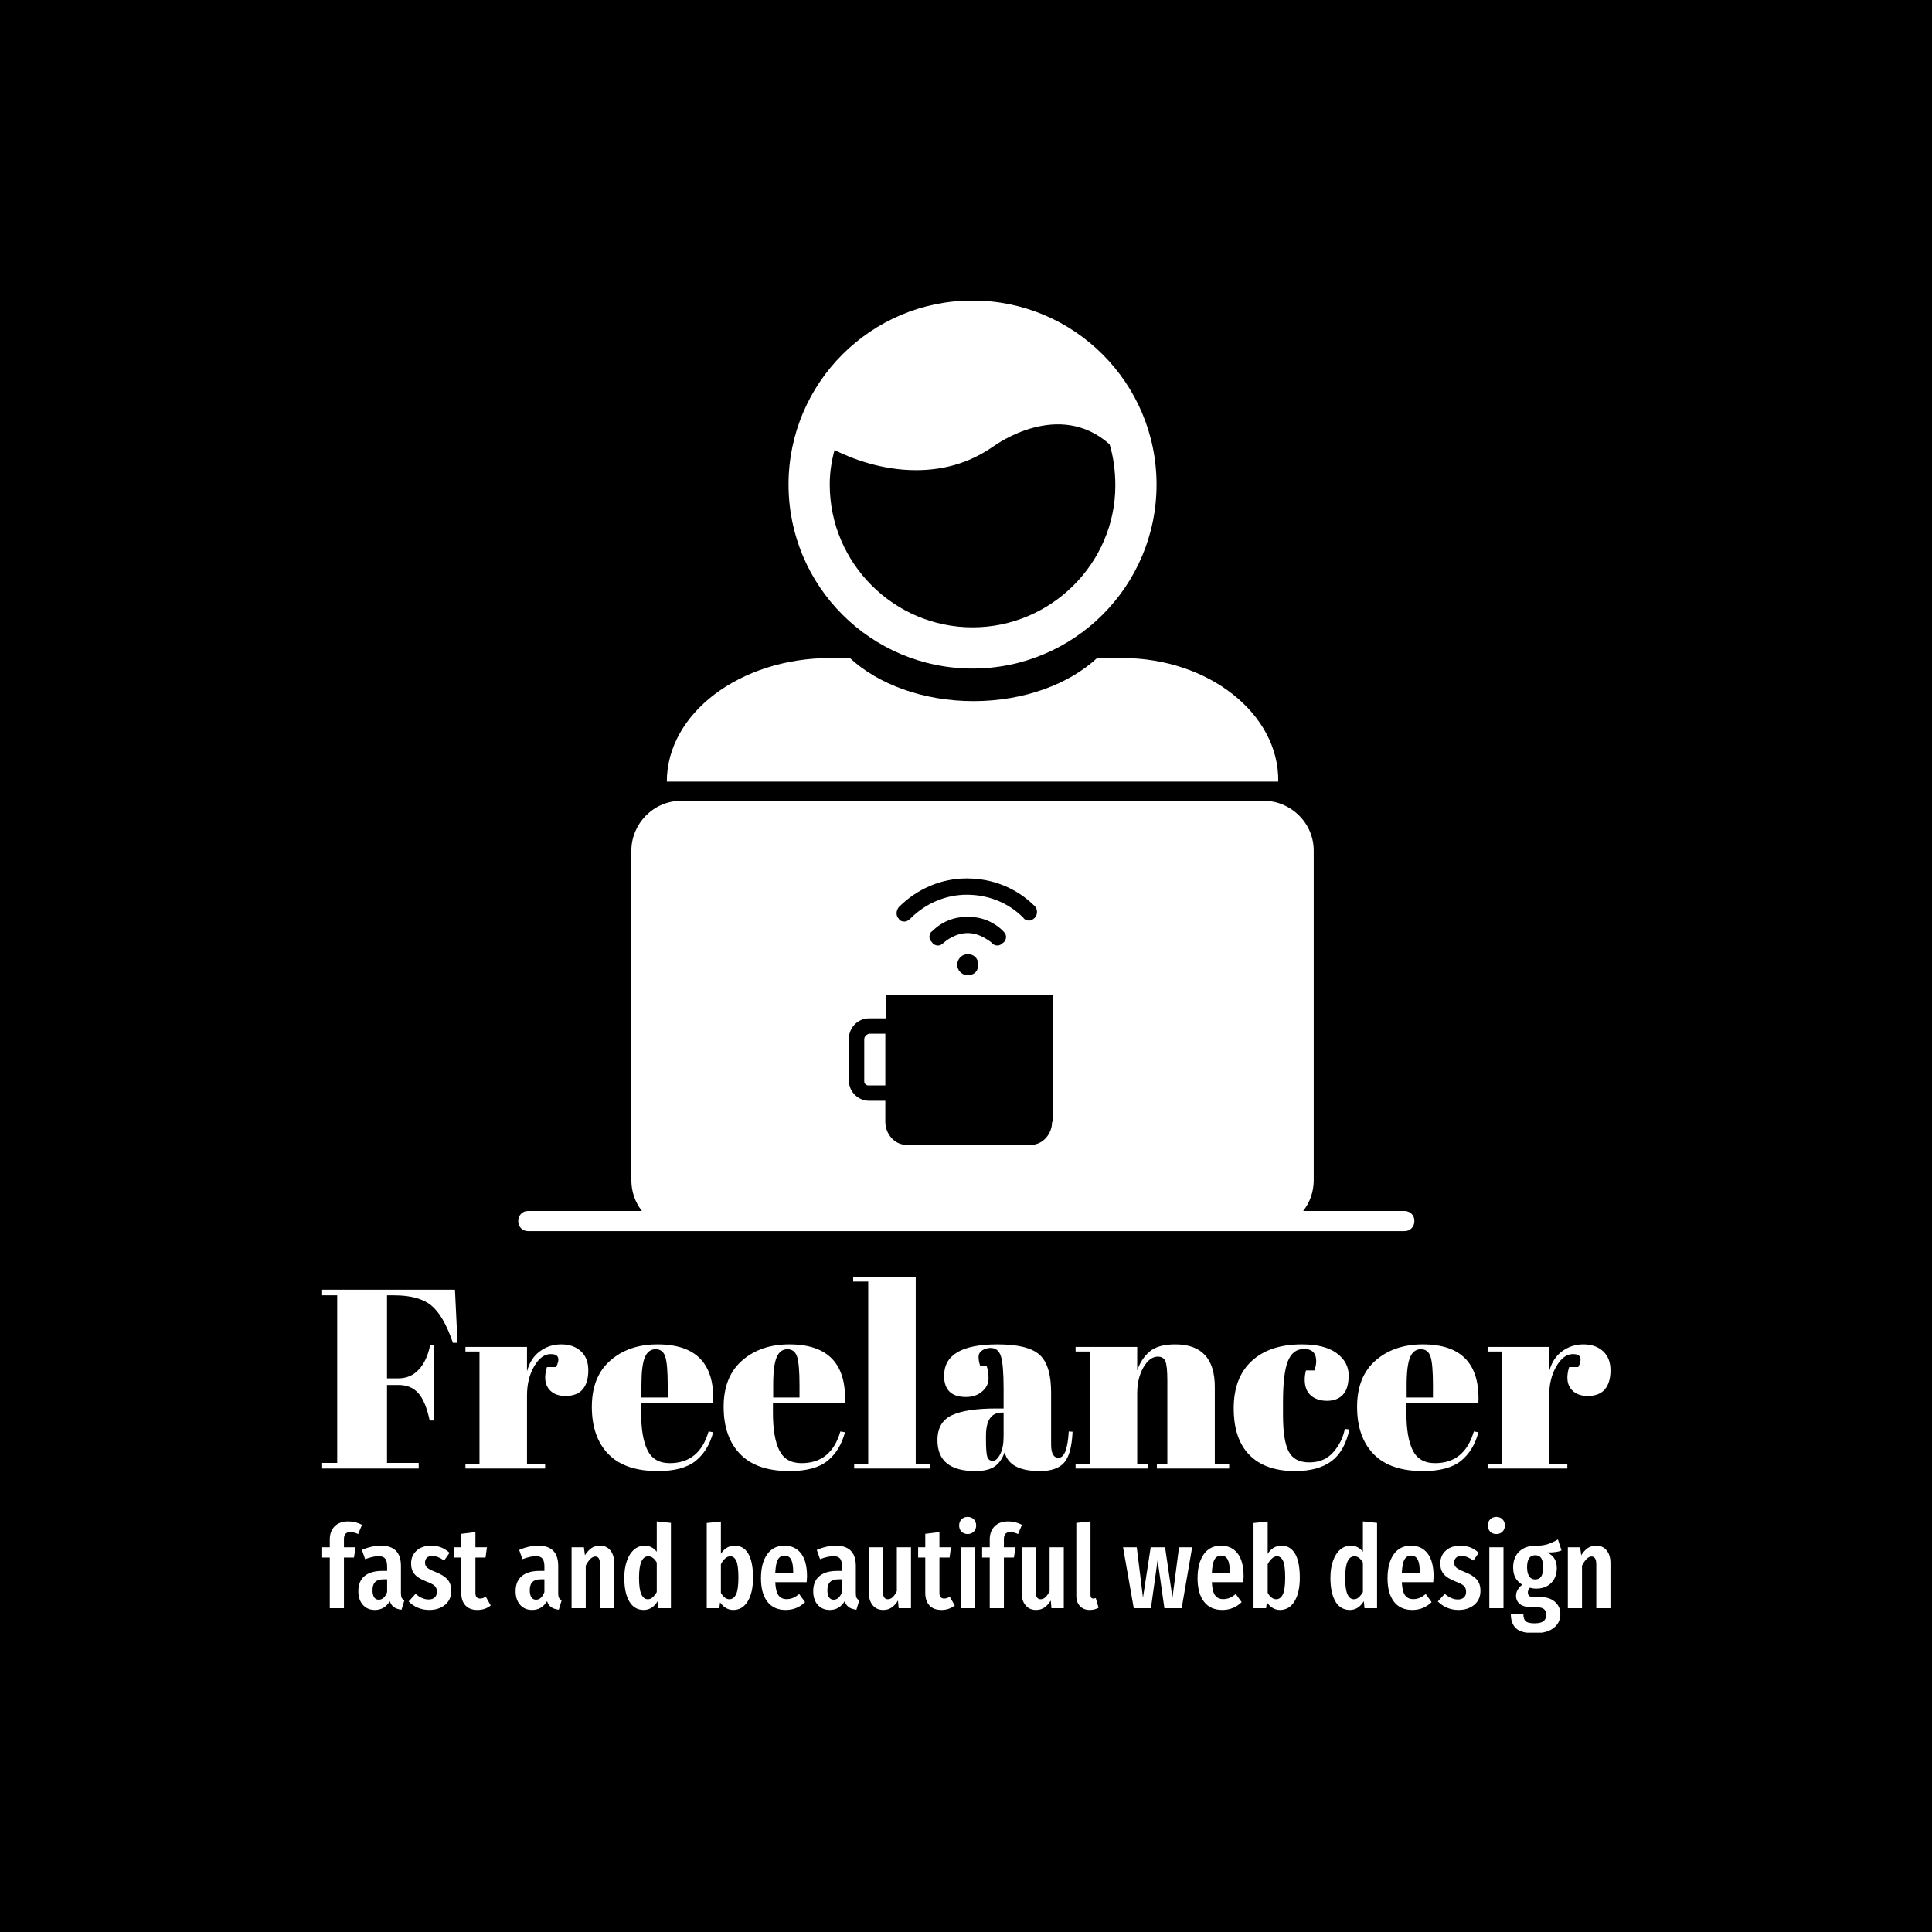 <svg xmlns="http://www.w3.org/2000/svg" version="1.1" xmlns:xlink="http://www.w3.org/1999/xlink" xmlns:svgjs="http://svgjs.dev/svgjs" width="1500" height="1500" viewBox="0 0 1500 1500"><rect width="1500" height="1500" fill="#000000"></rect><g transform="matrix(0.667,0,0,0.667,249.992,233.752)"><svg viewBox="0 0 239 247" data-background-color="#ffffff" preserveAspectRatio="xMidYMid meet" height="1550" width="1500" xmlns="http://www.w3.org/2000/svg" xmlns:xlink="http://www.w3.org/1999/xlink"><g id="tight-bounds" transform="matrix(1,0,0,1,0.002,-0.1)"><svg viewBox="0 0 238.996 247.2" height="247.2" width="238.996"><g><svg viewBox="0 0 395.52 409.097" height="247.2" width="238.996"><g transform="matrix(1,0,0,1,0,299.731)"><svg viewBox="0 0 395.52 109.366" height="109.366" width="395.52"><g id="textblocktransform"><svg viewBox="0 0 395.52 109.366" height="109.366" width="395.52" id="textblock"><g><svg viewBox="0 0 395.52 59.595" height="59.595" width="395.52"><g transform="matrix(1,0,0,1,0,0)"><svg width="395.52" viewBox="1.05 -37.5 252.18 38" height="59.595" data-palette-color="#000000"><path d="M1.05-33.9L1.05-35 27.05-35 27.55-24.6 26.65-24.6Q24.8-30 22.38-31.95 19.95-33.9 15.15-33.9L15.15-33.9 13.75-33.9 13.75-17.65 16-17.65Q18.4-17.65 20-19.4 21.6-21.15 22.2-24.2L22.2-24.2 22.95-24.2 22.95-9.4 22.1-9.4Q21.3-13.15 19.88-14.75 18.45-16.35 16-16.35L16-16.35 13.75-16.35 13.75-1.1 19.95-1.1 19.95 0 1.05 0 1.05-1.1 4-1.1 4-33.9 1.05-33.9ZM45.8-22.4L45.8-22.4Q43.95-22.4 42.55-20 41.15-17.6 41.15-14.3L41.15-14.3 41.15-0.9 44.7-0.9 44.7 0 29.1 0 29.1-0.9 31.85-0.9 31.85-22.9 29.1-22.9 29.1-23.8 41.15-23.8 41.15-19Q41.8-21.55 43.65-22.93 45.5-24.3 47.85-24.3 50.2-24.3 51.67-22.98 53.15-21.65 53.15-19.23 53.15-16.8 52.05-15.5 50.95-14.2 48.67-14.2 46.4-14.2 45.32-15.7 44.25-17.2 45.05-19.85L45.05-19.85 46.85-19.85Q48.1-22.4 45.8-22.4ZM66.75 0.5Q60.3 0.5 57.07-2.83 53.84-6.15 53.84-12.08 53.84-18 57.47-21.15 61.09-24.3 66.69-24.3L66.69-24.3Q78.05-24.3 77.59-12.9L77.59-12.9 63.49-12.9 63.49-10.95Q63.49-6.05 64.75-3.55 66-1.05 69.09-1.05L69.09-1.05Q74.89-1.05 76.69-7.25L76.69-7.25 77.59-7.1Q76.64-3.5 74.17-1.5 71.69 0.5 66.75 0.5L66.75 0.5ZM63.55-16.35L63.55-13.9 68.69-13.9 68.69-16.35Q68.69-20.4 68.22-21.88 67.75-23.35 66.32-23.35 64.89-23.35 64.22-21.78 63.55-20.2 63.55-16.35L63.55-16.35ZM92.54 0.5Q86.09 0.5 82.87-2.83 79.64-6.15 79.64-12.08 79.64-18 83.27-21.15 86.89-24.3 92.49-24.3L92.49-24.3Q103.84-24.3 103.39-12.9L103.39-12.9 89.29-12.9 89.29-10.95Q89.29-6.05 90.54-3.55 91.79-1.05 94.89-1.05L94.89-1.05Q100.69-1.05 102.49-7.25L102.49-7.25 103.39-7.1Q102.44-3.5 99.97-1.5 97.49 0.5 92.54 0.5L92.54 0.5ZM89.34-16.35L89.34-13.9 94.49-13.9 94.49-16.35Q94.49-20.4 94.02-21.88 93.54-23.35 92.12-23.35 90.69-23.35 90.02-21.78 89.34-20.2 89.34-16.35L89.34-16.35ZM104.99-36.6L104.99-37.5 117.24-37.5 117.24-0.9 120.04-0.9 120.04 0 105.19 0 105.19-0.9 107.94-0.9 107.94-36.6 104.99-36.6ZM132.99-11.75L132.99-11.75 134.44-11.75 134.44-15.6Q134.44-20.35 133.91-21.98 133.39-23.6 131.89-23.6L131.89-23.6Q130.99-23.6 130.26-23.13 129.54-22.65 129.54-21.83 129.54-21 129.84-20.15L129.84-20.15 131.09-20.15Q131.49-19.1 131.49-17.63 131.49-16.15 130.24-15.08 128.99-14 127.09-14L127.09-14Q122.79-14 122.79-18.15L122.79-18.15Q122.79-24.3 133.24-24.3L133.24-24.3Q139.19-24.3 141.46-22.28 143.74-20.25 143.74-14.85L143.74-14.85 143.74-4.7Q143.74-2.1 145.19-2.1L145.19-2.1Q146.89-2.1 147.19-7.25L147.19-7.25 147.94-7.2Q147.74-2.8 146.29-1.15 144.84 0.5 141.54 0.5L141.54 0.5Q135.54 0.5 134.64-3.2L134.64-3.2Q133.99-1.3 132.69-0.4 131.39 0.5 128.89 0.5L128.89 0.5Q121.49 0.5 121.49-5.55L121.49-5.55Q121.49-9.1 124.31-10.43 127.14-11.75 132.99-11.75ZM130.99-5.6Q130.99-3 131.26-2.25 131.54-1.5 132.31-1.5 133.09-1.5 133.76-2.78 134.44-4.05 134.44-6.3L134.44-6.3 134.44-10.95 134.09-10.95Q130.99-10.95 130.99-6.4L130.99-6.4 130.99-5.6ZM148.53-22.9L148.53-23.8 160.59-23.8 160.59-19.2Q161.38-21.5 163.03-22.9 164.69-24.3 168.03-24.3L168.03-24.3Q175.78-24.3 175.78-15.95L175.78-15.95 175.78-0.9 178.59-0.9 178.59 0 164.44 0 164.44-0.9 166.49-0.9 166.49-17.15Q166.49-20.15 166.09-21.03 165.69-21.9 164.63-21.9L164.63-21.9Q163.03-21.9 161.81-19.8 160.59-17.7 160.59-14.7L160.59-14.7 160.59-0.9 162.74-0.9 162.74 0 148.53 0 148.53-0.9 151.28-0.9 151.28-22.9 148.53-22.9ZM193.23-23.4L193.23-23.4Q191.03-23.4 190.08-21 189.13-18.6 189.13-13.05L189.13-13.05 189.13-10.45Q189.13-5.5 190.23-3.35 191.33-1.2 194.28-1.2 197.23-1.2 198.98-3.2 200.73-5.2 201.23-7.75L201.23-7.75 202.13-7.65Q201.18-3.35 198.63-1.45L198.63-1.45Q196.03 0.5 191.48 0.5L191.48 0.5Q185.68 0.5 182.58-2.63 179.48-5.75 179.48-11.78 179.48-17.8 183.01-21.05 186.53-24.3 192.83-24.3L192.83-24.3Q197.28-24.3 199.63-22.58 201.98-20.85 201.98-18.25 201.98-15.65 200.86-14.45 199.73-13.25 197.76-13.25 195.78-13.25 194.58-14.3 193.38-15.35 193.38-17.4L193.38-17.4Q193.38-18.3 193.63-19.2L193.63-19.2 195.28-19.2Q195.63-20.2 195.63-21L195.63-21Q195.63-23.4 193.23-23.4ZM216.53 0.5Q210.08 0.5 206.86-2.83 203.63-6.15 203.63-12.08 203.63-18 207.26-21.15 210.88-24.3 216.48-24.3L216.48-24.3Q227.83-24.3 227.38-12.9L227.38-12.9 213.28-12.9 213.28-10.95Q213.28-6.05 214.53-3.55 215.78-1.05 218.88-1.05L218.88-1.05Q224.68-1.05 226.48-7.25L226.48-7.25 227.38-7.1Q226.43-3.5 223.96-1.5 221.48 0.5 216.53 0.5L216.53 0.5ZM213.33-16.35L213.33-13.9 218.48-13.9 218.48-16.35Q218.48-20.4 218.01-21.88 217.53-23.35 216.11-23.35 214.68-23.35 214.01-21.78 213.33-20.2 213.33-16.35L213.33-16.35ZM245.88-22.4L245.88-22.4Q244.03-22.4 242.63-20 241.23-17.6 241.23-14.3L241.23-14.3 241.23-0.9 244.78-0.9 244.78 0 229.18 0 229.18-0.9 231.93-0.9 231.93-22.9 229.18-22.9 229.18-23.8 241.23-23.8 241.23-19Q241.88-21.55 243.73-22.93 245.58-24.3 247.93-24.3 250.28-24.3 251.75-22.98 253.23-21.65 253.23-19.23 253.23-16.8 252.13-15.5 251.03-14.2 248.75-14.2 246.48-14.2 245.4-15.7 244.33-17.2 245.13-19.85L245.13-19.85 246.93-19.85Q248.18-22.4 245.88-22.4Z" opacity="1" transform="matrix(1,0,0,1,0,0)" fill="#ffffff" class="wordmark-text-0" data-fill-palette-color="primary" id="text-0"></path></svg></g></svg></g><g transform="matrix(1,0,0,1,0,73.663)"><svg viewBox="0 0 395.52 35.702" height="35.702" width="395.52"><g transform="matrix(1,0,0,1,0,0)"><svg width="395.52" viewBox="0.35 -39.65 559.38 50.5" height="35.702" data-palette-color="#89939e"><path d="M12.55-33.05Q11.15-33.05 10.48-32.3 9.8-31.55 9.8-30L9.8-30 9.8-26.45 14.85-26.45 14.15-22 9.8-22 9.8 0 3.65 0 3.65-22 0.35-22 0.35-26.45 3.65-26.45 3.65-29.8Q3.65-33.4 5.75-35.55 7.85-37.7 11.75-37.7L11.75-37.7Q14.8-37.7 17.65-36.2L17.65-36.2 15.95-32.2Q14.2-33.05 12.55-33.05L12.55-33.05ZM34.55-6.4Q34.55-5.1 34.9-4.48 35.25-3.85 36.05-3.45L36.05-3.45 34.8 0.65Q32.75 0.4 31.52-0.45 30.3-1.3 29.7-3.05L29.7-3.05Q27.4 0.75 23.25 0.75L23.25 0.75Q19.95 0.75 18-1.48 16.05-3.7 16.05-7.4L16.05-7.4Q16.05-11.7 18.72-13.95 21.4-16.2 26.5-16.2L26.5-16.2 28.55-16.2 28.55-18.05Q28.55-20.55 27.67-21.58 26.8-22.6 24.85-22.6L24.85-22.6Q22.5-22.6 19-21.3L19-21.3 17.6-25.3Q19.6-26.2 21.75-26.68 23.9-27.15 25.85-27.15L25.85-27.15Q34.55-27.15 34.55-18.35L34.55-18.35 34.55-6.4ZM24.9-3.7Q27.3-3.7 28.55-7L28.55-7 28.55-12.55 27.1-12.55Q24.55-12.55 23.37-11.4 22.2-10.25 22.2-7.85L22.2-7.85Q22.2-5.8 22.9-4.75 23.6-3.7 24.9-3.7L24.9-3.7ZM47.7-27.15Q52.4-27.15 55.65-24.05L55.65-24.05 53.3-20.7Q51.9-21.7 50.65-22.2 49.4-22.7 48.1-22.7L48.1-22.7Q46.65-22.7 45.82-21.93 45-21.15 45-19.8L45-19.8Q45-18.45 45.92-17.63 46.85-16.8 49.65-15.7L49.65-15.7Q53.1-14.35 54.75-12.5 56.4-10.65 56.4-7.55L56.4-7.55Q56.4-3.7 53.7-1.48 51 0.75 46.85 0.75L46.85 0.75Q44.15 0.75 41.87-0.23 39.6-1.2 37.9-2.95L37.9-2.95 40.9-6.25Q43.7-3.8 46.6-3.8L46.6-3.8Q48.25-3.8 49.2-4.67 50.15-5.55 50.15-7.1L50.15-7.1Q50.15-8.25 49.75-8.97 49.35-9.7 48.35-10.33 47.35-10.95 45.35-11.7L45.35-11.7Q41.9-13.05 40.42-14.85 38.95-16.65 38.95-19.45L38.95-19.45Q38.95-22.8 41.32-24.98 43.7-27.15 47.7-27.15L47.7-27.15ZM71.39-5L73.54-1.2Q71.09 0.75 67.79 0.75L67.79 0.75Q64.34 0.75 62.54-1.23 60.74-3.2 60.74-6.6L60.74-6.6 60.74-22 57.64-22 57.64-26.45 60.74-26.45 60.74-32.3 66.89-33.05 66.89-26.45 71.89-26.45 71.29-22 66.89-22 66.89-6.6Q66.89-4.2 68.94-4.2L68.94-4.2Q69.59-4.2 70.09-4.38 70.59-4.55 71.39-5L71.39-5ZM102.84-6.4Q102.84-5.1 103.19-4.48 103.54-3.85 104.34-3.45L104.34-3.45 103.09 0.65Q101.04 0.4 99.81-0.45 98.59-1.3 97.99-3.05L97.99-3.05Q95.69 0.75 91.54 0.75L91.54 0.75Q88.24 0.75 86.29-1.48 84.34-3.7 84.34-7.4L84.34-7.4Q84.34-11.7 87.01-13.95 89.69-16.2 94.79-16.2L94.79-16.2 96.84-16.2 96.84-18.05Q96.84-20.55 95.96-21.58 95.09-22.6 93.14-22.6L93.14-22.6Q90.79-22.6 87.29-21.3L87.29-21.3 85.89-25.3Q87.89-26.2 90.04-26.68 92.19-27.15 94.14-27.15L94.14-27.15Q102.84-27.15 102.84-18.35L102.84-18.35 102.84-6.4ZM93.19-3.7Q95.59-3.7 96.84-7L96.84-7 96.84-12.55 95.39-12.55Q92.84-12.55 91.66-11.4 90.49-10.25 90.49-7.85L90.49-7.85Q90.49-5.8 91.19-4.75 91.89-3.7 93.19-3.7L93.19-3.7ZM120.99-27.15Q123.84-27.15 125.49-25.1 127.14-23.05 127.14-19.6L127.14-19.6 127.14 0 120.99 0 120.99-18.9Q120.99-20.8 120.46-21.63 119.94-22.45 118.94-22.45L118.94-22.45Q116.84-22.45 114.79-18.5L114.79-18.5 114.79 0 108.64 0 108.64-26.45 113.99-26.45 114.44-23Q115.79-25.1 117.31-26.13 118.84-27.15 120.99-27.15L120.99-27.15ZM145.63-37.7L151.78-37.05 151.78 0 146.33 0 146.03-3.05Q143.68 0.75 139.98 0.75L139.98 0.75Q135.88 0.75 133.71-2.93 131.53-6.6 131.53-13.2L131.53-13.2Q131.53-17.4 132.66-20.58 133.78-23.75 135.78-25.45 137.78-27.15 140.38-27.15L140.38-27.15Q143.58-27.15 145.63-24.5L145.63-24.5 145.63-37.7ZM141.73-3.9Q142.88-3.9 143.81-4.7 144.73-5.5 145.63-7L145.63-7 145.63-19.85Q144.03-22.55 141.98-22.55L141.98-22.55Q137.93-22.55 137.93-13.25L137.93-13.25Q137.93-8.2 138.93-6.05 139.93-3.9 141.73-3.9L141.73-3.9ZM179.48-27.15Q183.33-27.15 185.38-23.65 187.43-20.15 187.43-13.25L187.43-13.25Q187.43-6.75 185.13-3 182.83 0.75 178.83 0.75L178.83 0.75Q177.08 0.75 175.63-0.13 174.18-1 173.13-2.55L173.13-2.55 172.78 0 167.33 0 167.33-37 173.48-37.65 173.48-23.6Q174.53-25.3 176.05-26.23 177.58-27.15 179.48-27.15L179.48-27.15ZM177.18-3.9Q179.03-3.9 180.05-6 181.08-8.1 181.08-13.25L181.08-13.25Q181.08-18.6 180.15-20.58 179.23-22.55 177.53-22.55L177.53-22.55Q176.38-22.55 175.33-21.6 174.28-20.65 173.48-19.1L173.48-19.1 173.48-6.7Q174.13-5.45 175.1-4.67 176.08-3.9 177.18-3.9L177.18-3.9ZM210.88-13.85Q210.88-13.4 210.73-11.3L210.73-11.3 197.08-11.3Q197.28-7.2 198.5-5.58 199.73-3.95 201.98-3.95L201.98-3.95Q203.53-3.95 204.78-4.48 206.03-5 207.48-6.15L207.48-6.15 210.03-2.65Q206.53 0.75 201.63 0.75L201.63 0.75Q196.43 0.75 193.65-2.85 190.88-6.45 190.88-13L190.88-13Q190.88-19.55 193.53-23.35 196.18-27.15 201.03-27.15L201.03-27.15Q205.68-27.15 208.28-23.78 210.88-20.4 210.88-13.85L210.88-13.85ZM204.88-15.3L204.88-15.65Q204.88-19.4 203.98-21.13 203.08-22.85 201.08-22.85L201.08-22.85Q199.23-22.85 198.25-21.18 197.28-19.5 197.08-15.3L197.08-15.3 204.88-15.3ZM232.07-6.4Q232.07-5.1 232.42-4.48 232.77-3.85 233.57-3.45L233.57-3.45 232.32 0.65Q230.27 0.4 229.05-0.45 227.82-1.3 227.22-3.05L227.22-3.05Q224.92 0.75 220.77 0.75L220.77 0.75Q217.47 0.75 215.52-1.48 213.57-3.7 213.57-7.4L213.57-7.4Q213.57-11.7 216.25-13.95 218.92-16.2 224.02-16.2L224.02-16.2 226.07-16.2 226.07-18.05Q226.07-20.55 225.2-21.58 224.32-22.6 222.37-22.6L222.37-22.6Q220.02-22.6 216.52-21.3L216.52-21.3 215.12-25.3Q217.12-26.2 219.27-26.68 221.42-27.15 223.37-27.15L223.37-27.15Q232.07-27.15 232.07-18.35L232.07-18.35 232.07-6.4ZM222.42-3.7Q224.82-3.7 226.07-7L226.07-7 226.07-12.55 224.62-12.55Q222.07-12.55 220.9-11.4 219.72-10.25 219.72-7.85L219.72-7.85Q219.72-5.8 220.42-4.75 221.12-3.7 222.42-3.7L222.42-3.7ZM256.02-26.45L256.02 0 250.67 0 250.37-3.35Q249.12-1.3 247.57-0.28 246.02 0.75 243.97 0.75L243.97 0.75Q241.07 0.75 239.4-1.3 237.72-3.35 237.72-6.65L237.72-6.65 237.72-26.45 243.87-26.45 243.87-7Q243.87-3.9 245.97-3.9L245.97-3.9Q247.17-3.9 248.12-4.83 249.07-5.75 249.87-7.45L249.87-7.45 249.87-26.45 256.02-26.45ZM272.87-5L275.02-1.2Q272.57 0.75 269.27 0.75L269.27 0.75Q265.82 0.75 264.02-1.23 262.22-3.2 262.22-6.6L262.22-6.6 262.22-22 259.12-22 259.12-26.45 262.22-26.45 262.22-32.3 268.37-33.05 268.37-26.45 273.37-26.45 272.77-22 268.37-22 268.37-6.6Q268.37-4.2 270.42-4.2L270.42-4.2Q271.07-4.2 271.57-4.38 272.07-4.55 272.87-5L272.87-5ZM277.57-26.45L283.72-26.45 283.72 0 277.57 0 277.57-26.45ZM280.62-39.65Q282.27-39.65 283.29-38.6 284.32-37.55 284.32-35.9L284.32-35.9Q284.32-34.3 283.29-33.25 282.27-32.2 280.62-32.2L280.62-32.2Q278.97-32.2 277.94-33.25 276.92-34.3 276.92-35.9L276.92-35.9Q276.92-37.55 277.94-38.6 278.97-39.65 280.62-39.65L280.62-39.65ZM299.11-33.05Q297.71-33.05 297.04-32.3 296.36-31.55 296.36-30L296.36-30 296.36-26.45 301.41-26.45 300.71-22 296.36-22 296.36 0 290.21 0 290.21-22 286.91-22 286.91-26.45 290.21-26.45 290.21-29.8Q290.21-33.4 292.31-35.55 294.41-37.7 298.31-37.7L298.31-37.7Q301.36-37.7 304.21-36.2L304.21-36.2 302.51-32.2Q300.76-33.05 299.11-33.05L299.11-33.05ZM322.36-26.45L322.36 0 317.01 0 316.71-3.35Q315.46-1.3 313.91-0.28 312.36 0.75 310.31 0.75L310.31 0.75Q307.41 0.75 305.74-1.3 304.06-3.35 304.06-6.65L304.06-6.65 304.06-26.45 310.21-26.45 310.21-7Q310.21-3.9 312.31-3.9L312.31-3.9Q313.51-3.9 314.46-4.83 315.41-5.75 316.21-7.45L316.21-7.45 316.21-26.45 322.36-26.45ZM333.66 0.75Q330.96 0.75 329.38-0.93 327.81-2.6 327.81-5.4L327.81-5.4 327.81-37.05 333.96-37.7 333.96-5.65Q333.96-5 334.26-4.6 334.56-4.2 335.16-4.2L335.16-4.2Q335.51-4.2 335.83-4.3 336.16-4.4 336.26-4.4L336.26-4.4 337.46-0.2Q335.76 0.75 333.66 0.75L333.66 0.75ZM372.4-26.45L378.1-26.45 373.55 0 366.05 0 363.1-20.85 360.2 0 352.75 0 348.1-26.45 354.05-26.45 356.75-4.6 360.1-26.45 366.35-26.45 369.55-4.6 372.4-26.45ZM400.45-13.85Q400.45-13.4 400.3-11.3L400.3-11.3 386.65-11.3Q386.85-7.2 388.08-5.58 389.3-3.95 391.55-3.95L391.55-3.95Q393.1-3.95 394.35-4.48 395.6-5 397.05-6.15L397.05-6.15 399.6-2.65Q396.1 0.75 391.2 0.75L391.2 0.75Q386 0.75 383.23-2.85 380.45-6.45 380.45-13L380.45-13Q380.45-19.55 383.1-23.35 385.75-27.15 390.6-27.15L390.6-27.15Q395.25-27.15 397.85-23.78 400.45-20.4 400.45-13.85L400.45-13.85ZM394.45-15.3L394.45-15.65Q394.45-19.4 393.55-21.13 392.65-22.85 390.65-22.85L390.65-22.85Q388.8-22.85 387.83-21.18 386.85-19.5 386.65-15.3L386.65-15.3 394.45-15.3ZM416.9-27.15Q420.75-27.15 422.8-23.65 424.85-20.15 424.85-13.25L424.85-13.25Q424.85-6.75 422.55-3 420.25 0.75 416.25 0.75L416.25 0.75Q414.5 0.75 413.05-0.13 411.6-1 410.55-2.55L410.55-2.55 410.2 0 404.75 0 404.75-37 410.9-37.65 410.9-23.6Q411.95-25.3 413.47-26.23 415-27.15 416.9-27.15L416.9-27.15ZM414.6-3.9Q416.45-3.9 417.47-6 418.5-8.1 418.5-13.25L418.5-13.25Q418.5-18.6 417.57-20.58 416.65-22.55 414.95-22.55L414.95-22.55Q413.8-22.55 412.75-21.6 411.7-20.65 410.9-19.1L410.9-19.1 410.9-6.7Q411.55-5.45 412.52-4.67 413.5-3.9 414.6-3.9L414.6-3.9ZM452.24-37.7L458.39-37.05 458.39 0 452.94 0 452.64-3.05Q450.29 0.75 446.59 0.75L446.59 0.75Q442.49 0.75 440.32-2.93 438.14-6.6 438.14-13.2L438.14-13.2Q438.14-17.4 439.27-20.58 440.39-23.75 442.39-25.45 444.39-27.15 446.99-27.15L446.99-27.15Q450.19-27.15 452.24-24.5L452.24-24.5 452.24-37.7ZM448.34-3.9Q449.49-3.9 450.42-4.7 451.34-5.5 452.24-7L452.24-7 452.24-19.85Q450.64-22.55 448.59-22.55L448.59-22.55Q444.54-22.55 444.54-13.25L444.54-13.25Q444.54-8.2 445.54-6.05 446.54-3.9 448.34-3.9L448.34-3.9ZM482.94-13.85Q482.94-13.4 482.79-11.3L482.79-11.3 469.14-11.3Q469.34-7.2 470.57-5.58 471.79-3.95 474.04-3.95L474.04-3.95Q475.59-3.95 476.84-4.48 478.09-5 479.54-6.15L479.54-6.15 482.09-2.65Q478.59 0.75 473.69 0.75L473.69 0.75Q468.49 0.75 465.72-2.85 462.94-6.45 462.94-13L462.94-13Q462.94-19.55 465.59-23.35 468.24-27.15 473.09-27.15L473.09-27.15Q477.74-27.15 480.34-23.78 482.94-20.4 482.94-13.85L482.94-13.85ZM476.94-15.3L476.94-15.65Q476.94-19.4 476.04-21.13 475.14-22.85 473.14-22.85L473.14-22.85Q471.29-22.85 470.32-21.18 469.34-19.5 469.14-15.3L469.14-15.3 476.94-15.3ZM494.59-27.15Q499.29-27.15 502.54-24.05L502.54-24.05 500.19-20.7Q498.79-21.7 497.54-22.2 496.29-22.7 494.99-22.7L494.99-22.7Q493.54-22.7 492.71-21.93 491.89-21.15 491.89-19.8L491.89-19.8Q491.89-18.45 492.81-17.63 493.74-16.8 496.54-15.7L496.54-15.7Q499.99-14.35 501.64-12.5 503.29-10.65 503.29-7.55L503.29-7.55Q503.29-3.7 500.59-1.48 497.89 0.75 493.74 0.75L493.74 0.75Q491.04 0.75 488.76-0.23 486.49-1.2 484.79-2.95L484.79-2.95 487.79-6.25Q490.59-3.8 493.49-3.8L493.49-3.8Q495.14-3.8 496.09-4.67 497.04-5.55 497.04-7.1L497.04-7.1Q497.04-8.25 496.64-8.97 496.24-9.7 495.24-10.33 494.24-10.95 492.24-11.7L492.24-11.7Q488.79-13.05 487.31-14.85 485.84-16.65 485.84-19.45L485.84-19.45Q485.84-22.8 488.21-24.98 490.59-27.15 494.59-27.15L494.59-27.15ZM507.14-26.45L513.29-26.45 513.29 0 507.14 0 507.14-26.45ZM510.19-39.65Q511.84-39.65 512.86-38.6 513.89-37.55 513.89-35.9L513.89-35.9Q513.89-34.3 512.86-33.25 511.84-32.2 510.19-32.2L510.19-32.2Q508.54-32.2 507.51-33.25 506.49-34.3 506.49-35.9L506.49-35.9Q506.49-37.55 507.51-38.6 508.54-39.65 510.19-39.65L510.19-39.65ZM536.93-29.85L538.48-25.1Q537.43-24.6 535.96-24.4 534.48-24.2 532.28-24.2L532.28-24.2Q534.38-23.2 535.41-21.53 536.43-19.85 536.43-17.4L536.43-17.4Q536.43-13.4 533.98-10.95 531.53-8.5 527.33-8.5L527.33-8.5Q526.08-8.5 524.78-8.9L524.78-8.9Q523.88-8.15 523.88-6.85L523.88-6.85Q523.88-5.85 524.43-5.35 524.98-4.85 526.48-4.85L526.48-4.85 529.28-4.85Q533.28-4.85 535.63-2.78 537.98-0.7 537.98 2.5L537.98 2.5Q537.98 6.3 535.06 8.58 532.13 10.85 526.73 10.85L526.73 10.85Q521.03 10.85 518.76 8.75 516.48 6.65 516.48 2.6L516.48 2.6 521.93 2.6Q521.93 4.75 522.93 5.65 523.93 6.55 526.78 6.55L526.78 6.55Q529.53 6.55 530.68 5.6 531.83 4.65 531.83 2.9L531.83 2.9Q531.83 1.2 530.88 0.4 529.93-0.4 527.93-0.4L527.93-0.4 526.03-0.4Q522.23-0.4 520.48-1.75 518.73-3.1 518.73-5.45L518.73-5.45Q518.73-6.8 519.46-8.03 520.18-9.25 521.43-10.2L521.43-10.2Q519.38-11.5 518.43-13.3 517.48-15.1 517.48-17.7L517.48-17.7Q517.48-22.05 520.08-24.58 522.68-27.1 527.08-27.1L527.08-27.1Q530.33-27.1 532.46-27.8 534.58-28.5 536.93-29.85L536.93-29.85ZM527.08-23Q525.33-23 524.43-21.75 523.53-20.5 523.53-17.8L523.53-17.8Q523.53-15.25 524.43-13.88 525.33-12.5 527.03-12.5L527.03-12.5Q528.78-12.5 529.63-13.73 530.48-14.95 530.48-17.85L530.48-17.85Q530.48-20.55 529.66-21.78 528.83-23 527.08-23L527.08-23ZM553.58-27.15Q556.43-27.15 558.08-25.1 559.73-23.05 559.73-19.6L559.73-19.6 559.73 0 553.58 0 553.58-18.9Q553.58-20.8 553.05-21.63 552.53-22.45 551.53-22.45L551.53-22.45Q549.43-22.45 547.38-18.5L547.38-18.5 547.38 0 541.23 0 541.23-26.45 546.58-26.45 547.03-23Q548.38-25.1 549.9-26.13 551.43-27.15 553.58-27.15L553.58-27.15Z" opacity="1" transform="matrix(1,0,0,1,0,0)" fill="#ffffff" class="slogan-text-1" data-fill-palette-color="secondary" id="text-1"></path></svg></g></svg></g></svg></g></svg></g><g transform="matrix(1,0,0,1,60.225,0)"><svg viewBox="0 0 275.071 285.662" height="285.662" width="275.071"><g><svg xmlns="http://www.w3.org/2000/svg" xml:space="preserve" viewBox="3.4 1.5 93.5 97.1" x="0" y="0" height="285.662" width="275.071" class="icon-icon-0" data-fill-palette-color="accent" id="icon-0"><path d="M66.4 38.8h-2.6c-2.9 2.7-7.6 4.5-12.9 4.5s-10-1.8-12.9-4.5h-2c-9.5 0-17.1 5.8-17.1 12.9h63.8c0.1-7.1-7.3-12.9-16.3-12.9" fill="#ffffff" data-fill-palette-color="accent"></path><path d="M50.8 1.5c-10.6 0-19.2 8.6-19.2 19.2s8.6 19.2 19.2 19.2S70 31.3 70 20.7 61.4 1.5 50.8 1.5m0 34.1c-8.2 0-14.9-6.7-14.9-14.9 0-1.3 0.2-2.5 0.5-3.6 1.8 0.9 4.9 2.1 8.5 2.1 2.6 0 5.4-0.6 8.1-2.5 0.3-0.2 6.8-4.9 12.1-0.2 0.4 1.3 0.6 2.8 0.6 4.3 0 8.1-6.7 14.8-14.9 14.8M95.9 96.5H85.3c0.7-0.9 1.1-2 1.1-3.2V58.9c0-2.9-2.4-5.2-5.2-5.2H20.4c-2.9 0-5.2 2.4-5.2 5.2v34.4c0 1.2 0.4 2.3 1.1 3.2H4.4c-0.6 0-1 0.5-1 1v0.1c0 0.6 0.5 1 1 1h91.5c0.6 0 1-0.5 1-1v-0.1c0-0.6-0.5-1-1-1M43.1 64.8c1.9-1.9 4.4-3 7.1-3s5.2 1 7.1 2.9c0.3 0.3 0.3 0.9 0 1.2q-0.3 0.3-0.6 0.3c-0.2 0-0.5-0.1-0.6-0.3-1.6-1.6-3.7-2.4-5.9-2.4s-4.3 0.9-5.9 2.5q-0.3 0.3-0.6 0.3-0.45 0-0.6-0.3c-0.3-0.3-0.3-0.8 0-1.2m7.2 2.7c-0.9 0-1.8 0.4-2.5 1q-0.3 0.3-0.6 0.3c-0.2 0-0.5-0.1-0.6-0.3q-0.3-0.3-0.3-0.6c0-0.2 0.1-0.5 0.3-0.6 1-1 2.3-1.5 3.7-1.5s2.7 0.5 3.7 1.5q0.3 0.3 0.3 0.6c0 0.2-0.1 0.5-0.3 0.6q-0.3 0.3-0.6 0.3c-0.2 0-0.5-0.1-0.6-0.3-0.8-0.6-1.6-1-2.5-1m1.1 3.3c0 0.3-0.1 0.6-0.3 0.8s-0.5 0.3-0.8 0.3c-0.6 0-1.1-0.5-1.1-1.1s0.5-1.1 1.1-1.1 1.1 0.4 1.1 1.1m7.7 16.4c0 1.3-1 2.4-2.2 2.4h-13c-1.2 0-2.2-1.1-2.2-2.4V85H40c-1.1 0-2.1-0.9-2.1-2.1v-4.4c0-1.1 0.9-2.1 2.1-2.1h1.8V74h17.4v13.2z" fill="#ffffff" data-fill-palette-color="accent"></path><path d="M39.5 78.6V83c0 0.2 0.2 0.4 0.4 0.4h1.8V78H40c-0.3 0.1-0.5 0.3-0.5 0.6" fill="#ffffff" data-fill-palette-color="accent"></path></svg></g></svg></g><g></g></svg></g><defs></defs></svg><rect width="238.996" height="247.2" fill="none" stroke="none" visibility="hidden"></rect></g></svg></g></svg>